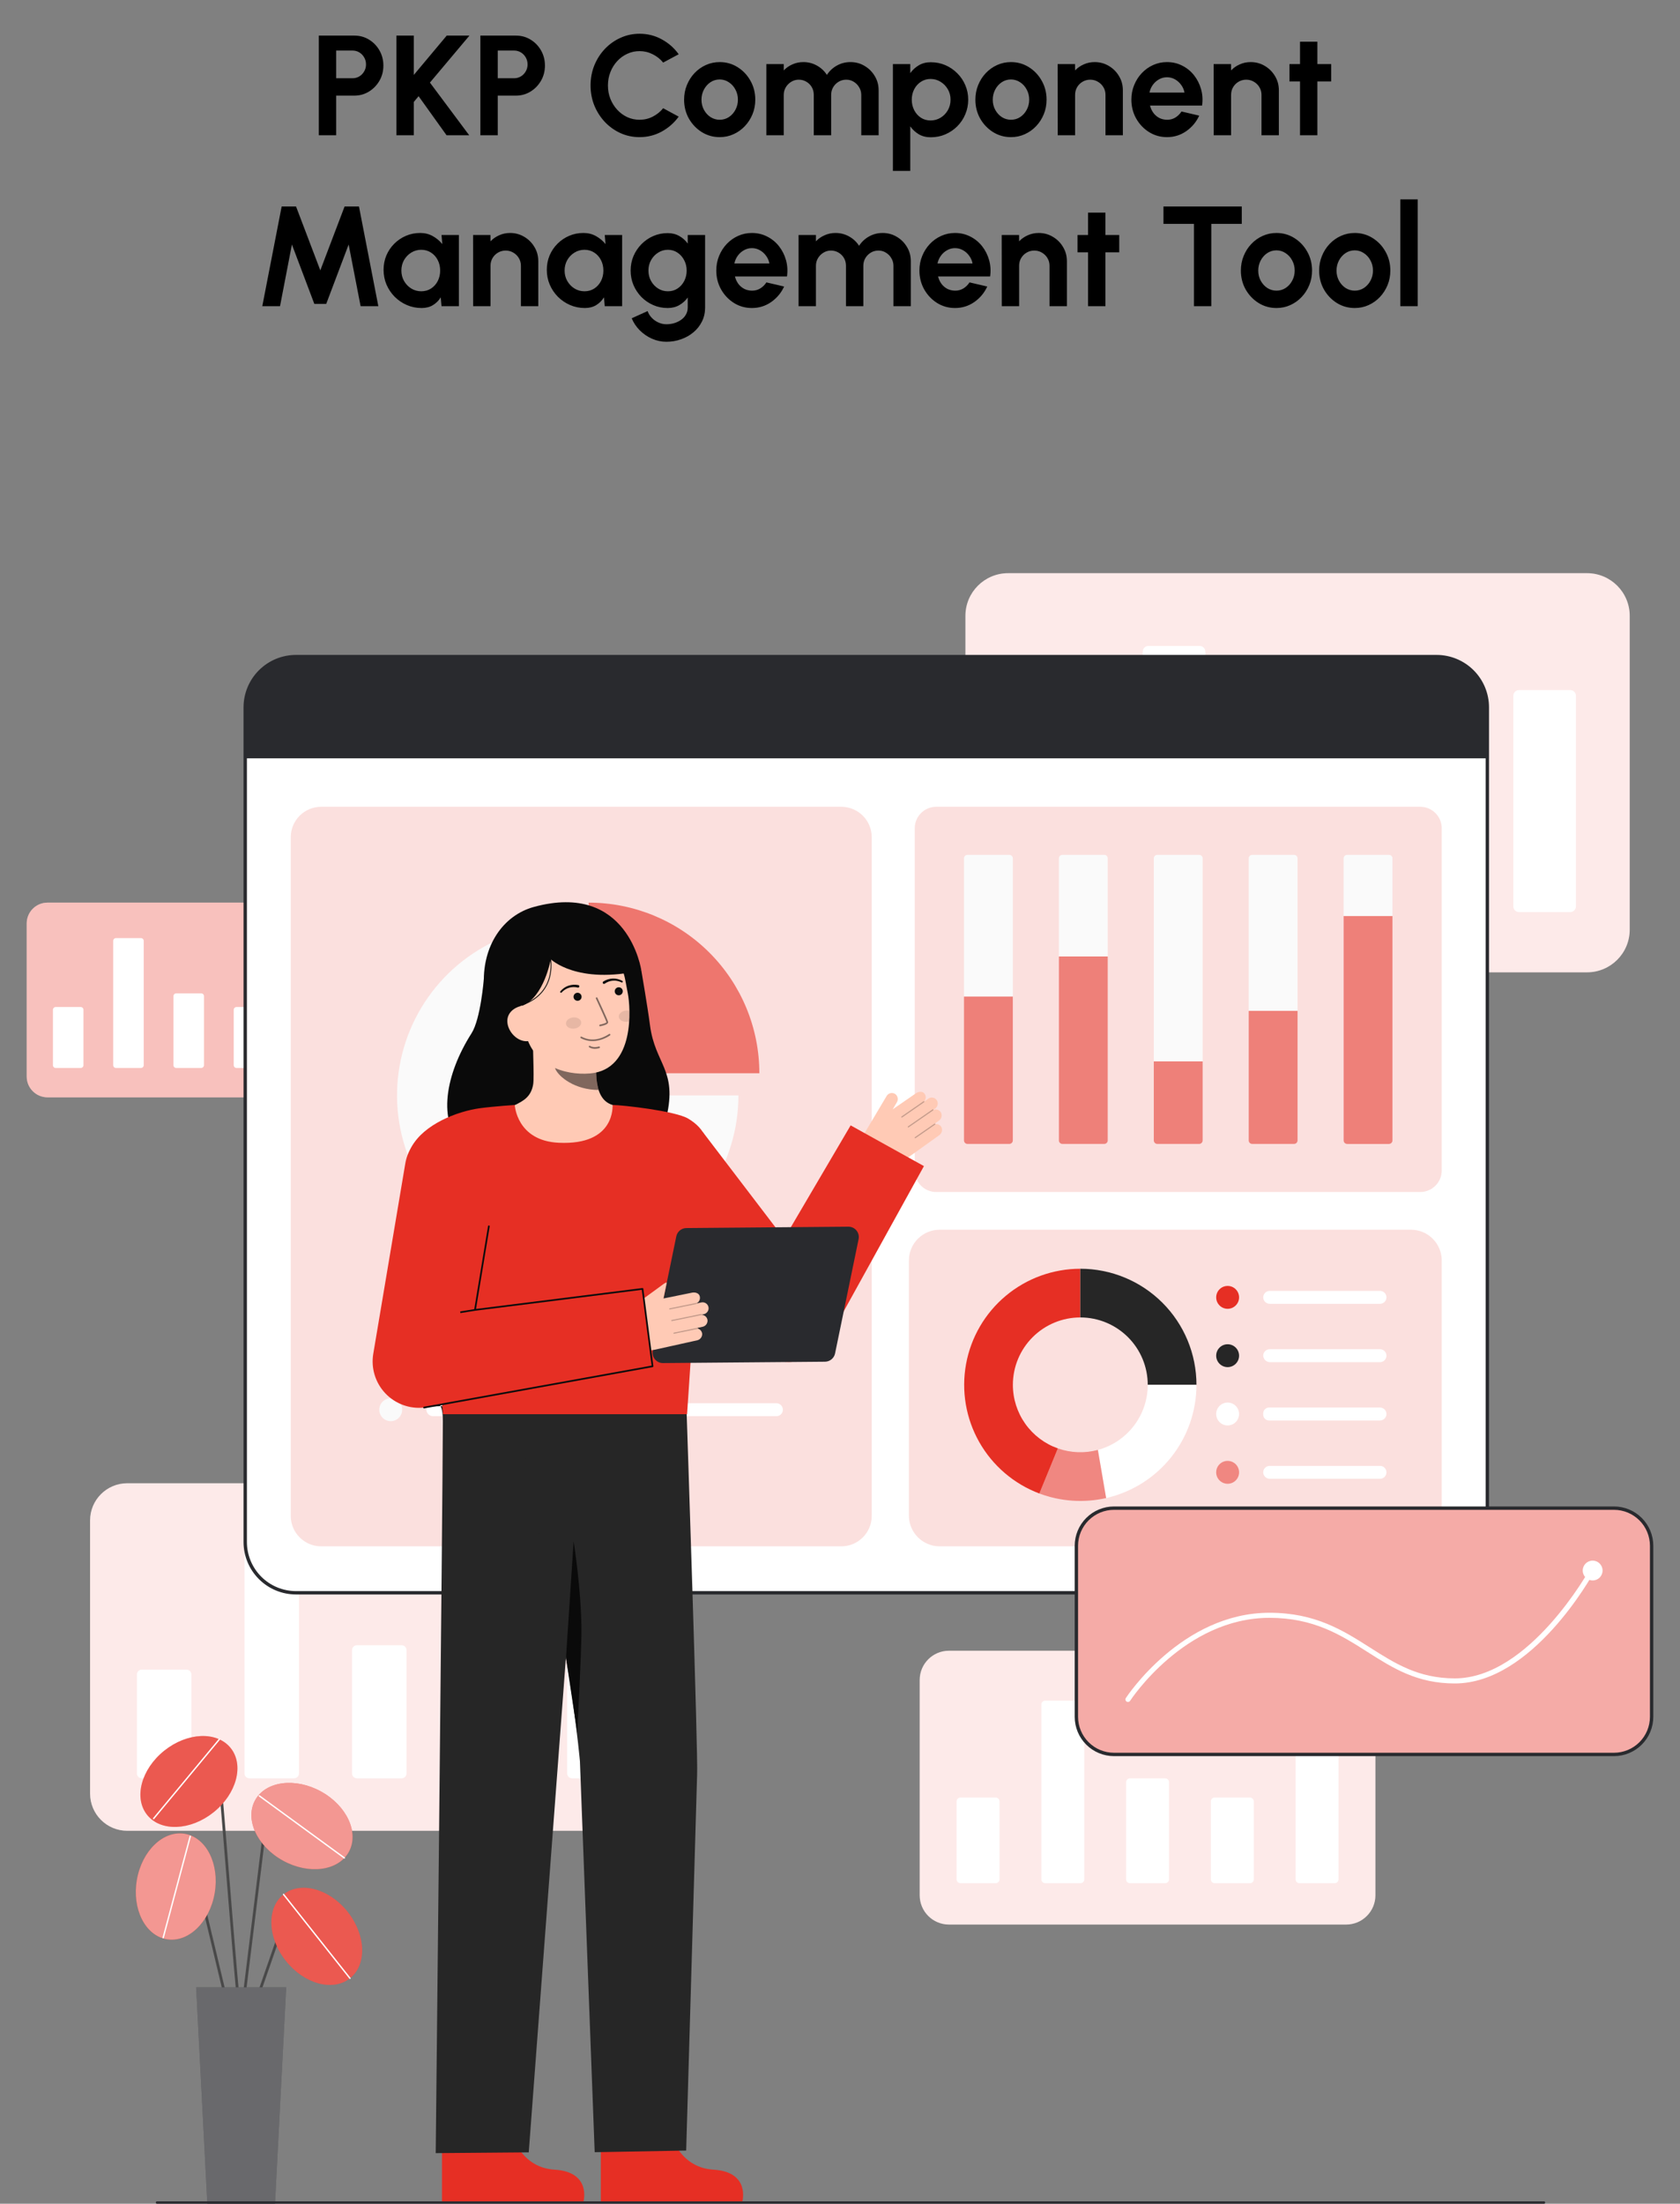 <svg width="472" height="619" viewBox="0 0 472 619" fill="none" xmlns="http://www.w3.org/2000/svg">
<rect x="0" y="0" width="472" height="619" fill="#808080" stroke="none"/>
<g clip-path="url(#clip0_910_11543)">
<path d="M378.201 463.668H266.615C262.072 463.668 258.389 467.348 258.389 471.888V532.362C258.389 536.902 262.072 540.583 266.615 540.583H378.201C382.744 540.583 386.427 536.902 386.427 532.362V471.888C386.427 467.348 382.744 463.668 378.201 463.668Z" fill="white"/>
<path opacity="0.1" d="M378.201 463.668H266.615C262.072 463.668 258.389 467.348 258.389 471.888V532.362C258.389 536.902 262.072 540.583 266.615 540.583H378.201C382.744 540.583 386.427 536.902 386.427 532.362V471.888C386.427 467.348 382.744 463.668 378.201 463.668Z" fill="#E62F24"/>
<path d="M351.158 504.908H341.278C340.676 504.908 340.189 505.396 340.189 505.997V527.882C340.189 528.483 340.676 528.971 341.278 528.971H351.158C351.76 528.971 352.247 528.483 352.247 527.882V505.997C352.247 505.396 351.76 504.908 351.158 504.908Z" fill="white"/>
<path d="M374.968 486.195H365.088C364.486 486.195 363.999 486.683 363.999 487.284V527.883C363.999 528.484 364.486 528.972 365.088 528.972H374.968C375.57 528.972 376.057 528.484 376.057 527.883V487.284C376.057 486.683 375.57 486.195 374.968 486.195Z" fill="white"/>
<path d="M279.727 504.908H269.847C269.245 504.908 268.758 505.396 268.758 505.997V527.882C268.758 528.483 269.245 528.971 269.847 528.971H279.727C280.329 528.971 280.816 528.483 280.816 527.882V505.997C280.816 505.396 280.329 504.908 279.727 504.908Z" fill="white"/>
<path d="M303.538 477.686H293.658C293.056 477.686 292.568 478.173 292.568 478.774V527.882C292.568 528.484 293.056 528.971 293.658 528.971H303.538C304.139 528.971 304.627 528.484 304.627 527.882V478.774C304.627 478.173 304.139 477.686 303.538 477.686Z" fill="white"/>
<path d="M327.348 499.516H317.467C316.866 499.516 316.378 500.003 316.378 500.604V527.883C316.378 528.484 316.866 528.971 317.467 528.971H327.348C327.949 528.971 328.437 528.484 328.437 527.883V500.604C328.437 500.003 327.949 499.516 327.348 499.516Z" fill="white"/>
<path d="M177.373 416.627H35.749C29.983 416.627 25.309 421.298 25.309 427.06V503.812C25.309 509.575 29.983 514.246 35.749 514.246H177.373C183.139 514.246 187.813 509.575 187.813 503.812V427.06C187.813 421.298 183.139 416.627 177.373 416.627Z" fill="white"/>
<path opacity="0.1" d="M177.373 416.627H35.749C29.983 416.627 25.309 421.298 25.309 427.06V503.812C25.309 509.575 29.983 514.246 35.749 514.246H177.373C183.139 514.246 187.813 509.575 187.813 503.812V427.06C187.813 421.298 183.139 416.627 177.373 416.627Z" fill="#E62F24"/>
<path d="M143.051 468.971H130.511C129.747 468.971 129.128 469.589 129.128 470.352V498.129C129.128 498.892 129.747 499.51 130.511 499.51H143.051C143.814 499.51 144.433 498.892 144.433 498.129V470.352C144.433 469.589 143.814 468.971 143.051 468.971Z" fill="white"/>
<path d="M173.27 445.219H160.73C159.967 445.219 159.348 445.837 159.348 446.6V498.128C159.348 498.891 159.967 499.51 160.73 499.51H173.27C174.034 499.51 174.653 498.891 174.653 498.128V446.6C174.653 445.837 174.034 445.219 173.27 445.219Z" fill="white"/>
<path d="M52.392 468.971H39.852C39.088 468.971 38.469 469.589 38.469 470.352V498.129C38.469 498.892 39.088 499.51 39.852 499.51H52.392C53.155 499.51 53.774 498.892 53.774 498.129V470.352C53.774 469.589 53.155 468.971 52.392 468.971Z" fill="white"/>
<path d="M82.612 434.42H70.071C69.308 434.42 68.689 435.038 68.689 435.801V498.129C68.689 498.891 69.308 499.51 70.071 499.51H82.612C83.375 499.51 83.994 498.891 83.994 498.129V435.801C83.994 435.038 83.375 434.42 82.612 434.42Z" fill="white"/>
<path d="M112.831 462.125H100.291C99.528 462.125 98.909 462.743 98.909 463.506V498.128C98.909 498.891 99.528 499.51 100.291 499.51H112.831C113.595 499.51 114.213 498.891 114.213 498.128V463.506C114.213 462.743 113.595 462.125 112.831 462.125Z" fill="white"/>
<path d="M445.882 161H283.228C276.606 161 271.238 166.365 271.238 172.983V261.132C271.238 267.75 276.606 273.115 283.228 273.115H445.882C452.504 273.115 457.872 267.75 457.872 261.132V172.983C457.872 166.365 452.504 161 445.882 161Z" fill="white"/>
<path opacity="0.1" d="M445.882 161H283.228C276.606 161 271.238 166.365 271.238 172.983V261.132C271.238 267.75 276.606 273.115 283.228 273.115H445.882C452.504 273.115 457.872 267.75 457.872 261.132V172.983C457.872 166.365 452.504 161 445.882 161Z" fill="#E62F24"/>
<path d="M406.463 221.115H392.061C391.184 221.115 390.474 221.825 390.474 222.702V254.603C390.474 255.48 391.184 256.19 392.061 256.19H406.463C407.34 256.19 408.051 255.48 408.051 254.603V222.702C408.051 221.825 407.34 221.115 406.463 221.115Z" fill="white"/>
<path d="M441.17 193.836H426.768C425.891 193.836 425.18 194.546 425.18 195.422V254.603C425.18 255.479 425.891 256.189 426.768 256.189H441.17C442.047 256.189 442.758 255.479 442.758 254.603V195.422C442.758 194.546 442.047 193.836 441.17 193.836Z" fill="white"/>
<path d="M302.342 221.115H287.94C287.063 221.115 286.352 221.825 286.352 222.702V254.603C286.352 255.48 287.063 256.19 287.94 256.19H302.342C303.219 256.19 303.929 255.48 303.929 254.603V222.702C303.929 221.825 303.219 221.115 302.342 221.115Z" fill="white"/>
<path d="M337.049 181.434H322.647C321.77 181.434 321.06 182.144 321.06 183.02V254.603C321.06 255.479 321.77 256.189 322.647 256.189H337.049C337.926 256.189 338.637 255.479 338.637 254.603V183.02C338.637 182.144 337.926 181.434 337.049 181.434Z" fill="white"/>
<path d="M371.756 213.252H357.354C356.477 213.252 355.766 213.962 355.766 214.838V254.602C355.766 255.478 356.477 256.188 357.354 256.188H371.756C372.633 256.188 373.343 255.478 373.343 254.602V214.838C373.343 213.962 372.633 213.252 371.756 213.252Z" fill="white"/>
<path d="M92.696 253.537H13.349C10.119 253.537 7.5 256.154 7.5 259.382V302.384C7.5 305.612 10.119 308.229 13.349 308.229H92.696C95.926 308.229 98.545 305.612 98.545 302.384V259.382C98.545 256.154 95.926 253.537 92.696 253.537Z" fill="white"/>
<path opacity="0.3" d="M92.696 253.537H13.349C10.119 253.537 7.5 256.154 7.5 259.382V302.384C7.5 305.612 10.119 308.229 13.349 308.229H92.696C95.926 308.229 98.545 305.612 98.545 302.384V259.382C98.545 256.154 95.926 253.537 92.696 253.537Z" fill="#E62F24"/>
<path d="M73.467 282.863H66.441C66.013 282.863 65.666 283.21 65.666 283.637V299.2C65.666 299.627 66.013 299.974 66.441 299.974H73.467C73.894 299.974 74.241 299.627 74.241 299.2V283.637C74.241 283.21 73.894 282.863 73.467 282.863Z" fill="white"/>
<path d="M90.397 269.557H83.371C82.944 269.557 82.597 269.903 82.597 270.33V299.2C82.597 299.627 82.944 299.974 83.371 299.974H90.397C90.825 299.974 91.172 299.627 91.172 299.2V270.33C91.172 269.903 90.825 269.557 90.397 269.557Z" fill="white"/>
<path d="M22.674 282.863H15.648C15.22 282.863 14.873 283.21 14.873 283.637V299.2C14.873 299.627 15.22 299.974 15.648 299.974H22.674C23.102 299.974 23.448 299.627 23.448 299.2V283.637C23.448 283.21 23.102 282.863 22.674 282.863Z" fill="white"/>
<path d="M39.605 263.506H32.579C32.151 263.506 31.805 263.852 31.805 264.28V299.2C31.805 299.627 32.151 299.974 32.579 299.974H39.605C40.033 299.974 40.379 299.627 40.379 299.2V264.28C40.379 263.852 40.033 263.506 39.605 263.506Z" fill="white"/>
<path d="M56.536 279.027H49.51C49.082 279.027 48.735 279.374 48.735 279.801V299.199C48.735 299.626 49.082 299.973 49.51 299.973H56.536C56.963 299.973 57.31 299.626 57.31 299.199V279.801C57.31 279.374 56.963 279.027 56.536 279.027Z" fill="white"/>
<path d="M83.147 447.393L403.619 447.393C411.489 447.393 417.869 441.017 417.869 433.152L417.869 198.672C417.869 190.807 411.489 184.432 403.619 184.432L83.147 184.432C75.277 184.432 68.897 190.807 68.897 198.672L68.897 433.152C68.897 441.017 75.277 447.393 83.147 447.393Z" fill="white"/>
<path d="M68.422 433.152V198.672C68.426 194.771 69.979 191.03 72.74 188.272C75.5 185.513 79.243 183.961 83.147 183.957H403.619C407.523 183.961 411.266 185.513 414.026 188.272C416.786 191.03 418.339 194.771 418.344 198.672V433.152C418.339 437.053 416.786 440.794 414.026 443.552C411.266 446.311 407.523 447.863 403.619 447.867H83.147C79.243 447.863 75.5 446.311 72.74 443.552C69.979 440.794 68.426 437.053 68.422 433.152ZM83.147 184.906C79.495 184.911 75.993 186.362 73.411 188.943C70.829 191.524 69.376 195.023 69.372 198.672V433.152C69.376 436.802 70.829 440.301 73.411 442.881C75.993 445.462 79.495 446.914 83.147 446.918H403.619C407.271 446.914 410.772 445.462 413.355 442.881C415.937 440.301 417.39 436.802 417.394 433.152V198.672C417.39 195.022 415.937 191.524 413.355 188.943C410.772 186.362 407.271 184.911 403.619 184.906H83.147Z" fill="#292A2E"/>
<path d="M68.897 198.67V212.999H417.867V198.67C417.867 194.893 416.366 191.271 413.694 188.601C411.021 185.93 407.397 184.43 403.618 184.43H83.147C79.368 184.43 75.743 185.93 73.071 188.601C70.399 191.271 68.897 194.893 68.897 198.67Z" fill="#292A2E"/>
<path d="M399.013 226.615H263.038C259.7 226.615 256.995 229.319 256.995 232.655V328.781C256.995 332.116 259.7 334.82 263.038 334.82H399.013C402.351 334.82 405.057 332.116 405.057 328.781V232.655C405.057 229.319 402.351 226.615 399.013 226.615Z" fill="white"/>
<path opacity="0.15" d="M399.013 226.615H263.038C259.7 226.615 256.995 229.319 256.995 232.655V328.781C256.995 332.116 259.7 334.82 263.038 334.82H399.013C402.351 334.82 405.057 332.116 405.057 328.781V232.655C405.057 229.319 402.351 226.615 399.013 226.615Z" fill="#E62F24"/>
<path d="M283.571 240.117H271.819C271.273 240.117 270.831 240.559 270.831 241.105V320.33C270.831 320.876 271.273 321.318 271.819 321.318H283.571C284.117 321.318 284.56 320.876 284.56 320.33V241.105C284.56 240.559 284.117 240.117 283.571 240.117Z" fill="#FAFAFA"/>
<path opacity="0.6" d="M270.831 279.92H284.558V320.329C284.558 320.591 284.454 320.843 284.269 321.028C284.083 321.213 283.832 321.317 283.57 321.317H271.819C271.557 321.317 271.306 321.213 271.12 321.028C270.935 320.843 270.831 320.591 270.831 320.329V279.92Z" fill="#E62F24"/>
<path d="M310.236 240.117H298.484C297.938 240.117 297.496 240.559 297.496 241.105V320.33C297.496 320.876 297.938 321.318 298.484 321.318H310.236C310.782 321.318 311.225 320.876 311.225 320.33V241.105C311.225 240.559 310.782 240.117 310.236 240.117Z" fill="#FAFAFA"/>
<path opacity="0.6" d="M297.496 268.666H311.223V320.329C311.223 320.591 311.119 320.842 310.934 321.028C310.748 321.213 310.497 321.317 310.235 321.317H298.484C298.222 321.317 297.971 321.213 297.785 321.028C297.6 320.842 297.496 320.591 297.496 320.329V268.666Z" fill="#E62F24"/>
<path d="M390.232 240.117H378.48C377.934 240.117 377.492 240.559 377.492 241.105V320.33C377.492 320.876 377.934 321.318 378.48 321.318H390.232C390.778 321.318 391.221 320.876 391.221 320.33V241.105C391.221 240.559 390.778 240.117 390.232 240.117Z" fill="#FAFAFA"/>
<path opacity="0.6" d="M377.492 257.312H391.219V320.331C391.219 320.593 391.115 320.844 390.93 321.029C390.744 321.215 390.493 321.319 390.231 321.319H378.481C378.219 321.319 377.967 321.215 377.782 321.029C377.597 320.844 377.492 320.593 377.492 320.331V257.312H377.492Z" fill="#E62F24"/>
<path d="M336.902 240.117H325.15C324.604 240.117 324.162 240.559 324.162 241.105V320.33C324.162 320.876 324.604 321.318 325.15 321.318H336.902C337.448 321.318 337.89 320.876 337.89 320.33V241.105C337.89 240.559 337.448 240.117 336.902 240.117Z" fill="#FAFAFA"/>
<path opacity="0.6" d="M324.162 298.123H337.889V320.33C337.889 320.592 337.785 320.843 337.599 321.028C337.414 321.214 337.163 321.318 336.9 321.318H325.15C324.888 321.318 324.637 321.214 324.451 321.028C324.266 320.843 324.162 320.592 324.162 320.33V298.123Z" fill="#E62F24"/>
<path d="M363.567 240.117H351.815C351.269 240.117 350.826 240.559 350.826 241.105V320.33C350.826 320.876 351.269 321.318 351.815 321.318H363.567C364.113 321.318 364.555 320.876 364.555 320.33V241.105C364.555 240.559 364.113 240.117 363.567 240.117Z" fill="#FAFAFA"/>
<path opacity="0.6" d="M350.825 283.934H364.553V320.329C364.553 320.591 364.448 320.842 364.263 321.028C364.078 321.213 363.826 321.317 363.564 321.317H351.815C351.685 321.317 351.557 321.291 351.437 321.242C351.317 321.192 351.208 321.119 351.116 321.028C351.024 320.936 350.952 320.827 350.902 320.707C350.852 320.587 350.827 320.459 350.827 320.329V283.934H350.825Z" fill="#E62F24"/>
<path opacity="0.15" d="M396.406 345.412H264.01C259.232 345.412 255.359 349.283 255.359 354.057V425.701C255.359 430.476 259.232 434.347 264.01 434.347H396.406C401.184 434.347 405.057 430.476 405.057 425.701V354.057C405.057 349.283 401.184 345.412 396.406 345.412Z" fill="#E62F24"/>
<path d="M344.906 367.626C346.682 367.626 348.122 366.188 348.122 364.413C348.122 362.638 346.682 361.199 344.906 361.199C343.13 361.199 341.69 362.638 341.69 364.413C341.69 366.188 343.13 367.626 344.906 367.626Z" fill="#E62F24"/>
<path d="M344.906 384.009C346.682 384.009 348.122 382.57 348.122 380.796C348.122 379.021 346.682 377.582 344.906 377.582C343.13 377.582 341.69 379.021 341.69 380.796C341.69 382.57 343.13 384.009 344.906 384.009Z" fill="#262626"/>
<path d="M344.906 400.39C346.682 400.39 348.122 398.951 348.122 397.176C348.122 395.402 346.682 393.963 344.906 393.963C343.13 393.963 341.69 395.402 341.69 397.176C341.69 398.951 343.13 400.39 344.906 400.39Z" fill="white"/>
<path opacity="0.5" d="M344.906 416.773C346.682 416.773 348.122 415.334 348.122 413.559C348.122 411.784 346.682 410.346 344.906 410.346C343.13 410.346 341.69 411.784 341.69 413.559C341.69 415.334 343.13 416.773 344.906 416.773Z" fill="#E62F24"/>
<path d="M389.532 364.412C389.532 364.894 389.34 365.356 388.999 365.697C388.658 366.038 388.195 366.23 387.713 366.23H356.803C356.373 366.238 355.954 366.098 355.614 365.833C355.275 365.569 355.038 365.196 354.941 364.777C354.887 364.513 354.892 364.24 354.957 363.978C355.022 363.716 355.144 363.471 355.315 363.262C355.486 363.053 355.701 362.885 355.945 362.769C356.189 362.654 356.456 362.594 356.726 362.594H387.713C387.952 362.594 388.188 362.641 388.409 362.732C388.63 362.823 388.831 362.957 388.999 363.126C389.168 363.295 389.302 363.495 389.394 363.716C389.485 363.937 389.532 364.173 389.532 364.412Z" fill="white"/>
<path d="M389.532 380.794C389.532 381.276 389.34 381.739 388.999 382.08C388.658 382.421 388.195 382.612 387.713 382.612H356.822C356.569 382.616 356.319 382.569 356.085 382.474C355.851 382.38 355.639 382.239 355.46 382.061C355.282 381.883 355.141 381.671 355.046 381.437C354.951 381.203 354.903 380.953 354.907 380.701C354.931 380.235 355.133 379.797 355.472 379.476C355.81 379.155 356.259 378.976 356.726 378.977H387.713C387.952 378.977 388.188 379.023 388.409 379.115C388.63 379.206 388.83 379.34 388.999 379.509C389.168 379.678 389.302 379.878 389.394 380.098C389.485 380.319 389.532 380.555 389.532 380.794Z" fill="white"/>
<path d="M389.532 397.177C389.532 397.659 389.341 398.122 388.999 398.462C388.658 398.803 388.195 398.995 387.713 398.995H356.538C356.105 398.995 355.689 398.823 355.383 398.517C355.076 398.21 354.904 397.795 354.904 397.362V396.992C354.904 396.559 355.076 396.144 355.383 395.838C355.689 395.531 356.105 395.359 356.538 395.359H387.713C387.952 395.359 388.188 395.406 388.409 395.498C388.63 395.589 388.83 395.723 388.999 395.892C389.168 396.06 389.302 396.261 389.394 396.481C389.485 396.702 389.532 396.938 389.532 397.177Z" fill="white"/>
<path d="M389.532 413.559C389.532 414.041 389.34 414.503 388.999 414.844C388.658 415.185 388.195 415.377 387.713 415.377H356.81C356.38 415.385 355.959 415.245 355.619 414.981C355.279 414.717 355.039 414.345 354.941 413.926C354.887 413.661 354.892 413.388 354.957 413.126C355.021 412.864 355.143 412.62 355.314 412.411C355.485 412.202 355.7 412.033 355.944 411.918C356.188 411.802 356.455 411.742 356.725 411.742H387.712C387.951 411.742 388.187 411.789 388.408 411.88C388.629 411.971 388.829 412.105 388.998 412.274C389.168 412.442 389.302 412.643 389.393 412.863C389.485 413.084 389.532 413.32 389.532 413.559Z" fill="white"/>
<path d="M284.57 388.985C284.57 392.902 285.787 396.723 288.051 399.92C290.315 403.118 293.516 405.535 297.212 406.84L292.014 419.509C284.864 416.817 278.887 411.703 275.123 405.059C271.358 398.414 270.046 390.661 271.415 383.149C272.783 375.637 276.746 368.843 282.612 363.951C288.478 359.059 295.875 356.379 303.516 356.377V370.054C298.491 370.054 293.673 372.049 290.12 375.599C286.567 379.149 284.57 383.964 284.57 388.985Z" fill="#E62F24"/>
<path d="M336.148 388.986H322.461C322.461 383.964 320.465 379.149 316.912 375.598C313.359 372.047 308.541 370.053 303.516 370.052V356.375C312.171 356.375 320.471 359.811 326.59 365.926C332.71 372.042 336.148 380.337 336.148 388.986Z" fill="#262626"/>
<path d="M336.148 388.986C336.147 396.376 333.636 403.546 329.026 409.323C324.416 415.1 317.98 419.142 310.772 420.787L308.453 407.267C312.474 406.182 316.024 403.803 318.556 400.498C321.088 397.194 322.461 393.148 322.462 388.986H336.148Z" fill="white"/>
<path opacity="0.5" d="M310.771 420.785C304.528 422.199 298.007 421.755 292.014 419.508L297.212 406.84C300.831 408.109 304.748 408.258 308.453 407.267L310.771 420.785Z" fill="#E62F24"/>
<path opacity="0.15" d="M236.363 226.615H90.242C85.52 226.615 81.692 230.441 81.692 235.159V425.802C81.692 430.521 85.52 434.346 90.242 434.346H236.363C241.085 434.346 244.913 430.521 244.913 425.802V235.159C244.913 230.441 241.085 226.615 236.363 226.615Z" fill="#E62F24"/>
<path d="M207.463 307.689C207.464 317.168 204.651 326.434 199.381 334.316C194.112 342.197 186.622 348.34 177.859 351.967C169.096 355.595 159.453 356.544 150.15 354.695C140.847 352.846 132.302 348.281 125.595 341.579C118.888 334.876 114.32 326.337 112.47 317.04C110.619 307.743 111.569 298.107 115.199 289.349C118.828 280.592 124.975 273.107 132.862 267.841C140.749 262.574 150.021 259.764 159.506 259.764V307.689H207.463Z" fill="#FAFAFA"/>
<path opacity="0.6" d="M213.343 301.463H165.388V253.537C178.107 253.538 190.305 258.587 199.298 267.575C208.291 276.563 213.343 288.752 213.343 301.463Z" fill="#E62F24"/>
<path opacity="0.6" d="M109.777 382.802C111.553 382.802 112.992 381.363 112.992 379.589C112.992 377.814 111.553 376.375 109.777 376.375C108.001 376.375 106.561 377.814 106.561 379.589C106.561 381.363 108.001 382.802 109.777 382.802Z" fill="#E62F24"/>
<path d="M109.777 399.185C111.553 399.185 112.992 397.746 112.992 395.971C112.992 394.197 111.553 392.758 109.777 392.758C108.001 392.758 106.561 394.197 106.561 395.971C106.561 397.746 108.001 399.185 109.777 399.185Z" fill="#FAFAFA"/>
<path opacity="0.6" d="M219.951 379.59C219.951 380.072 219.76 380.535 219.419 380.876C219.077 381.216 218.615 381.408 218.132 381.408H121.674C121.244 381.416 120.824 381.276 120.485 381.011C120.146 380.747 119.908 380.374 119.811 379.955C119.757 379.691 119.763 379.417 119.828 379.155C119.892 378.893 120.015 378.649 120.185 378.44C120.356 378.231 120.572 378.063 120.816 377.947C121.06 377.831 121.326 377.771 121.597 377.771H218.132C218.371 377.771 218.608 377.819 218.829 377.91C219.049 378.001 219.25 378.135 219.419 378.304C219.588 378.473 219.722 378.673 219.813 378.894C219.905 379.115 219.952 379.351 219.951 379.59Z" fill="#E62F24"/>
<path d="M219.951 395.97C219.951 396.453 219.76 396.915 219.419 397.256C219.077 397.597 218.615 397.788 218.132 397.788H121.692C121.44 397.792 121.19 397.745 120.956 397.651C120.722 397.556 120.509 397.415 120.331 397.237C120.152 397.059 120.011 396.847 119.916 396.613C119.821 396.38 119.774 396.129 119.777 395.877C119.802 395.412 120.004 394.973 120.343 394.652C120.681 394.331 121.13 394.152 121.596 394.152H218.132C218.371 394.152 218.608 394.199 218.828 394.291C219.049 394.382 219.25 394.516 219.419 394.685C219.588 394.854 219.722 395.054 219.813 395.275C219.904 395.495 219.951 395.732 219.951 395.97Z" fill="white"/>
<path d="M67.755 567.829C67.704 567.829 67.653 567.819 67.606 567.799C67.558 567.779 67.515 567.751 67.479 567.714C66.929 567.165 66.032 557.078 63.617 527.047C62.629 514.758 61.695 503.151 61.014 496.097C60.966 495.594 60.769 495.535 60.705 495.516C59.773 495.235 56.937 497.47 55.353 499.427C55.321 499.467 55.282 499.5 55.236 499.524C55.191 499.549 55.142 499.564 55.091 499.57C55.04 499.575 54.988 499.57 54.939 499.556C54.89 499.541 54.844 499.517 54.804 499.485C54.764 499.453 54.731 499.413 54.707 499.368C54.682 499.323 54.667 499.273 54.661 499.223C54.656 499.172 54.661 499.12 54.675 499.071C54.69 499.022 54.714 498.976 54.746 498.936C55.791 497.642 59.206 494.25 60.93 494.768C61.189 494.857 61.413 495.027 61.568 495.253C61.723 495.479 61.801 495.749 61.791 496.022C62.473 503.082 63.406 514.693 64.395 526.984C65.863 545.233 67.526 565.908 68.072 567.211C68.114 567.269 68.139 567.338 68.144 567.409C68.149 567.48 68.134 567.552 68.102 567.616C68.069 567.679 68.019 567.733 67.958 567.77C67.897 567.808 67.827 567.827 67.755 567.828V567.829Z" fill="#494949"/>
<path d="M60.011 509.041C66.491 503.851 68.638 495.772 64.808 490.997C60.978 486.222 52.62 486.559 46.141 491.749C39.662 496.939 37.515 505.017 41.345 509.793C45.175 514.568 53.532 514.231 60.011 509.041Z" fill="#E62F24"/>
<path opacity="0.2" d="M60.011 509.041C66.491 503.851 68.638 495.772 64.808 490.997C60.978 486.222 52.62 486.559 46.141 491.749C39.662 496.939 37.515 505.017 41.345 509.793C45.175 514.568 53.532 514.231 60.011 509.041Z" fill="white"/>
<path d="M43.16 511.006C43.123 511.006 43.087 510.996 43.056 510.976C43.025 510.956 43 510.928 42.984 510.894C42.968 510.861 42.962 510.823 42.967 510.787C42.971 510.75 42.986 510.715 43.01 510.687L61.475 488.434C61.509 488.394 61.556 488.369 61.608 488.364C61.659 488.359 61.711 488.375 61.751 488.408C61.79 488.441 61.816 488.489 61.82 488.54C61.825 488.592 61.809 488.643 61.776 488.683L43.311 510.936C43.292 510.958 43.27 510.976 43.243 510.988C43.217 511 43.189 511.006 43.16 511.006Z" fill="white"/>
<path d="M71.783 563.058C71.72 563.058 71.659 563.043 71.604 563.014C71.549 562.986 71.501 562.944 71.465 562.893C71.429 562.843 71.405 562.784 71.397 562.723C71.388 562.661 71.394 562.598 71.414 562.539L78.349 542.605C78.553 542.019 78.901 541.494 79.361 541.077C79.821 540.661 80.378 540.366 80.981 540.221C81.585 540.075 82.215 540.083 82.814 540.244C83.414 540.405 83.963 540.714 84.412 541.143L88.079 544.644C88.152 544.716 88.193 544.813 88.195 544.915C88.196 545.018 88.157 545.116 88.086 545.19C88.016 545.264 87.919 545.307 87.817 545.311C87.714 545.314 87.615 545.277 87.54 545.207L83.873 541.707C83.518 541.369 83.085 541.125 82.611 540.998C82.138 540.87 81.641 540.864 81.164 540.979C80.688 541.094 80.248 541.326 79.885 541.655C79.522 541.984 79.247 542.399 79.086 542.862L72.151 562.798C72.124 562.874 72.074 562.94 72.008 562.987C71.942 563.033 71.863 563.058 71.783 563.058Z" fill="#494949"/>
<path d="M98.324 555.68C103.125 551.881 102.84 543.528 97.686 537.021C92.533 530.514 84.462 528.319 79.66 532.117C74.859 535.915 75.144 544.269 80.298 550.776C85.452 557.282 93.522 559.478 98.324 555.68Z" fill="#E62F24"/>
<path d="M64.604 566.557C64.516 566.557 64.431 566.527 64.362 566.473C64.293 566.418 64.244 566.342 64.224 566.257L52.587 517.62C52.507 517.289 52.338 516.985 52.097 516.744C51.856 516.502 51.554 516.331 51.222 516.251C50.891 516.17 50.543 516.182 50.218 516.286C49.893 516.389 49.603 516.581 49.38 516.839L45.792 520.982C45.759 521.022 45.718 521.056 45.672 521.08C45.626 521.104 45.575 521.119 45.523 521.124C45.471 521.128 45.419 521.122 45.369 521.106C45.319 521.09 45.274 521.064 45.234 521.03C45.195 520.996 45.163 520.954 45.139 520.908C45.116 520.861 45.103 520.81 45.1 520.758C45.097 520.706 45.104 520.654 45.122 520.605C45.139 520.555 45.166 520.51 45.201 520.472L48.789 516.328C49.107 515.962 49.519 515.69 49.981 515.543C50.443 515.395 50.936 515.378 51.407 515.493C51.878 515.608 52.309 515.85 52.651 516.194C52.993 516.537 53.233 516.968 53.346 517.439L64.984 566.076C64.995 566.126 64.997 566.177 64.989 566.228C64.981 566.278 64.963 566.327 64.936 566.37C64.91 566.414 64.874 566.452 64.833 566.482C64.791 566.512 64.745 566.534 64.695 566.546C64.665 566.553 64.635 566.557 64.604 566.557Z" fill="#494949"/>
<path d="M60.309 531.791C61.724 523.614 57.979 516.14 51.945 515.097C45.911 514.054 39.872 519.838 38.457 528.015C37.042 536.192 40.787 543.666 46.821 544.708C52.855 545.751 58.894 539.968 60.309 531.791Z" fill="#E62F24"/>
<path d="M67.756 567.829C67.74 567.829 67.724 567.828 67.708 567.826C67.605 567.813 67.512 567.76 67.448 567.679C67.384 567.597 67.356 567.494 67.368 567.391L74.801 507.083C74.882 506.426 75.151 505.806 75.576 505.298C76.001 504.791 76.563 504.416 77.196 504.22C77.829 504.024 78.504 504.015 79.142 504.194C79.78 504.373 80.353 504.732 80.791 505.228L89.287 514.844C89.321 514.882 89.347 514.927 89.363 514.975C89.38 515.024 89.387 515.075 89.384 515.126C89.381 515.177 89.368 515.227 89.345 515.273C89.323 515.32 89.291 515.361 89.253 515.395C89.214 515.429 89.169 515.455 89.121 515.471C89.073 515.488 89.021 515.495 88.97 515.492C88.919 515.489 88.869 515.475 88.823 515.453C88.777 515.43 88.735 515.399 88.701 515.361L80.206 505.745C79.867 505.362 79.424 505.084 78.932 504.946C78.439 504.808 77.916 504.815 77.427 504.966C76.939 505.117 76.504 505.406 76.175 505.799C75.847 506.191 75.639 506.67 75.576 507.178L68.143 567.486C68.131 567.581 68.085 567.668 68.014 567.731C67.943 567.794 67.851 567.829 67.756 567.829Z" fill="#494949"/>
<path d="M97.999 520.187C100.964 514.832 97.476 507.235 90.21 503.218C82.943 499.201 74.65 500.286 71.686 505.642C68.722 510.997 72.209 518.594 79.476 522.611C86.742 526.627 95.035 525.542 97.999 520.187Z" fill="#E62F24"/>
<path opacity="0.2" d="M98.324 555.68C103.125 551.881 102.84 543.528 97.686 537.021C92.533 530.514 84.462 528.319 79.66 532.117C74.859 535.915 75.144 544.269 80.298 550.776C85.452 557.282 93.522 559.478 98.324 555.68Z" fill="white"/>
<path opacity="0.5" d="M60.309 531.791C61.724 523.614 57.979 516.14 51.945 515.097C45.911 514.054 39.872 519.838 38.457 528.015C37.042 536.192 40.787 543.666 46.821 544.708C52.855 545.751 58.894 539.968 60.309 531.791Z" fill="white"/>
<path opacity="0.5" d="M97.999 520.187C100.964 514.832 97.476 507.235 90.21 503.218C82.943 499.201 74.65 500.286 71.686 505.642C68.722 510.997 72.209 518.594 79.476 522.611C86.742 526.627 95.035 525.542 97.999 520.187Z" fill="white"/>
<path d="M77.262 619H58.248L55.098 558.205H80.413L77.262 619Z" fill="#292A2E"/>
<path opacity="0.3" d="M77.262 619H58.248L55.098 558.205H80.413L77.262 619Z" fill="white"/>
<path d="M98.326 555.873C98.296 555.873 98.267 555.867 98.241 555.854C98.214 555.841 98.191 555.822 98.172 555.799L79.509 532.236C79.493 532.216 79.481 532.193 79.474 532.169C79.467 532.144 79.465 532.118 79.468 532.093C79.471 532.067 79.479 532.043 79.491 532.02C79.504 531.998 79.521 531.978 79.541 531.962C79.561 531.946 79.584 531.934 79.609 531.927C79.633 531.92 79.659 531.918 79.684 531.921C79.71 531.924 79.734 531.932 79.757 531.944C79.779 531.957 79.799 531.974 79.815 531.994L98.479 555.557C98.511 555.597 98.525 555.649 98.519 555.701C98.513 555.752 98.487 555.799 98.447 555.831C98.412 555.858 98.37 555.873 98.326 555.873Z" fill="white"/>
<path d="M96.759 522.075C96.717 522.075 96.677 522.062 96.644 522.037L72.761 504.61C72.74 504.595 72.721 504.576 72.707 504.554C72.693 504.532 72.683 504.508 72.679 504.482C72.675 504.456 72.675 504.43 72.681 504.404C72.687 504.379 72.698 504.355 72.714 504.334C72.729 504.313 72.749 504.295 72.771 504.282C72.793 504.268 72.818 504.26 72.844 504.256C72.87 504.252 72.896 504.254 72.921 504.26C72.947 504.267 72.97 504.279 72.991 504.295L96.874 521.722C96.907 521.746 96.932 521.781 96.945 521.82C96.957 521.859 96.957 521.901 96.945 521.94C96.932 521.979 96.907 522.014 96.873 522.038C96.84 522.062 96.8 522.075 96.759 522.075Z" fill="white"/>
<path d="M45.853 544.452C45.836 544.452 45.819 544.45 45.802 544.446C45.752 544.432 45.71 544.4 45.684 544.355C45.658 544.311 45.651 544.258 45.664 544.208L53.267 515.742C53.281 515.692 53.313 515.65 53.357 515.624C53.402 515.599 53.454 515.591 53.504 515.603C53.554 515.617 53.596 515.649 53.622 515.694C53.648 515.738 53.656 515.791 53.642 515.841L46.041 544.307C46.03 544.349 46.006 544.386 45.972 544.412C45.938 544.438 45.896 544.452 45.853 544.452Z" fill="white"/>
<path d="M433.791 619.001H44.098C44.01 619.001 43.925 618.965 43.862 618.903C43.8 618.841 43.765 618.756 43.765 618.668C43.765 618.58 43.8 618.496 43.862 618.433C43.925 618.371 44.01 618.336 44.098 618.336H433.791C433.879 618.336 433.964 618.371 434.026 618.433C434.089 618.496 434.124 618.58 434.124 618.668C434.124 618.756 434.089 618.841 434.026 618.903C433.964 618.965 433.879 619.001 433.791 619.001Z" fill="#292A2E"/>
<path d="M143.241 597.699C143.241 597.699 145.386 608.809 155.793 609.43C166.2 610.051 163.944 618.335 163.944 618.335H124.17V598.474L143.241 597.699Z" fill="#E62F24"/>
<path d="M121.473 395.045C121.473 395.045 124.447 391.705 124.421 399.281C124.323 427.538 122.415 604.79 122.415 604.79L148.552 604.571L164.384 393.896L121.473 395.045Z" fill="#262626"/>
<path d="M187.872 597.699C187.872 597.699 190.016 608.809 200.425 609.428C210.833 610.047 208.576 618.334 208.576 618.334H168.801V598.474L187.872 597.699Z" fill="#E62F24"/>
<path d="M192.927 397.239C192.927 397.239 196.192 493.816 195.853 498.536L192.783 604.057L167.078 604.532L162.933 494.718C162.933 494.718 160.216 464.426 152.892 436.297C149.145 421.861 146.89 407.078 146.162 392.182L192.927 397.239Z" fill="#262626"/>
<path d="M159.017 465.712L161.16 432.955C161.16 432.955 163.361 446.573 163.361 458.311C163.361 464.048 162.179 486.764 162.179 486.764L159.017 465.712Z" fill="#0A0A0A"/>
<path d="M121.189 395.041L121.103 395.046C121.103 395.046 121.166 393.399 121.189 395.041Z" fill="#333333"/>
<path d="M121.296 395.041L121.21 395.046C121.21 395.046 121.272 393.399 121.296 395.041Z" fill="#333333"/>
<path d="M264.519 316.653C264.361 316.342 264.111 316.087 263.802 315.923C263.494 315.76 263.142 315.696 262.796 315.741C262.799 315.711 262.792 315.68 262.777 315.653C262.76 315.632 262.739 315.616 262.715 315.606C262.69 315.596 262.664 315.593 262.638 315.597L263.807 314.759C264.157 314.52 264.408 314.162 264.515 313.752C264.621 313.342 264.575 312.907 264.385 312.528C264.186 312.16 263.857 311.879 263.462 311.739C263.067 311.6 262.634 311.612 262.248 311.773C262.251 311.756 262.24 311.741 262.237 311.726L262.718 311.382C263.046 311.155 263.286 310.822 263.397 310.439C263.508 310.055 263.483 309.645 263.327 309.278C263.224 309.05 263.071 308.848 262.88 308.686C262.69 308.524 262.465 308.406 262.223 308.341C261.982 308.276 261.728 308.265 261.482 308.31C261.236 308.355 261.002 308.453 260.799 308.599L259.691 309.393C259.687 309.386 259.691 309.379 259.686 309.373C259.682 309.366 259.67 309.364 259.663 309.357C259.918 309.071 260.068 308.707 260.088 308.325C260.108 307.943 259.998 307.565 259.775 307.254C259.252 306.413 258.044 306.585 257.327 307.098L250.805 311.6L251.97 309.639C252.205 309.261 252.287 308.809 252.201 308.373C252.115 307.937 251.867 307.55 251.506 307.29C251.316 307.162 251.101 307.075 250.875 307.033C250.649 306.991 250.417 306.996 250.193 307.046C249.969 307.097 249.758 307.193 249.572 307.328C249.386 307.463 249.23 307.634 249.112 307.831L242.748 318.541C242.001 319.798 241.773 321.295 242.114 322.717C242.455 324.138 243.336 325.37 244.572 326.152C246.005 327.059 247.676 327.517 249.371 327.469C251.067 327.42 252.709 326.867 254.088 325.879L263.937 318.823C264.265 318.58 264.5 318.233 264.606 317.839C264.711 317.445 264.681 317.028 264.519 316.653Z" fill="#FFCAB5"/>
<g opacity="0.25">
<path d="M253.236 313.842C253.26 313.875 253.296 313.897 253.336 313.904C253.376 313.911 253.417 313.902 253.451 313.878L259.648 309.589C259.665 309.577 259.679 309.562 259.691 309.545C259.702 309.528 259.709 309.509 259.713 309.488C259.717 309.468 259.716 309.448 259.712 309.428C259.708 309.408 259.699 309.389 259.688 309.372C259.676 309.355 259.661 309.341 259.644 309.33C259.627 309.318 259.607 309.311 259.587 309.307C259.567 309.304 259.546 309.304 259.526 309.308C259.506 309.313 259.487 309.321 259.471 309.332L253.273 313.622C253.239 313.646 253.216 313.682 253.208 313.722C253.201 313.763 253.21 313.805 253.233 313.839L253.236 313.842Z" fill="#0C0C0C"/>
</g>
<g opacity="0.25">
<path d="M255.054 316.627C255.078 316.66 255.114 316.682 255.154 316.689C255.194 316.696 255.235 316.686 255.268 316.663L262.185 311.876C262.219 311.852 262.242 311.816 262.25 311.775C262.257 311.735 262.248 311.693 262.224 311.659C262.2 311.626 262.164 311.604 262.123 311.596C262.083 311.589 262.042 311.597 262.007 311.619L255.091 316.407C255.057 316.43 255.034 316.466 255.026 316.507C255.019 316.548 255.028 316.59 255.051 316.624L255.054 316.627Z" fill="#0C0C0C"/>
</g>
<g opacity="0.25">
<path d="M257.005 319.652C257.029 319.685 257.065 319.707 257.105 319.714C257.145 319.721 257.186 319.712 257.22 319.689L262.737 315.87C262.771 315.846 262.794 315.81 262.802 315.77C262.809 315.729 262.8 315.687 262.777 315.653C262.753 315.619 262.717 315.596 262.676 315.588C262.635 315.581 262.593 315.59 262.559 315.614L257.042 319.432C257.008 319.456 256.985 319.492 256.977 319.533C256.97 319.573 256.979 319.615 257.003 319.649L257.005 319.652Z" fill="#0C0C0C"/>
</g>
<path d="M238.991 316.102L220.297 347.92L197.485 318.019L178.54 335.087L210.892 376.959L211.104 377.257C212.399 379.03 214.124 380.444 216.117 381.365C218.11 382.287 220.305 382.687 222.495 382.527C224.685 382.367 226.799 381.652 228.636 380.45C230.473 379.248 231.974 377.598 232.997 375.656L259.582 327.545L238.991 316.102Z" fill="#E62F24"/>
<path d="M218.464 351.747C218.423 351.747 218.383 351.737 218.347 351.717C218.312 351.697 218.282 351.669 218.261 351.634C218.239 351.599 218.227 351.56 218.226 351.519C218.224 351.478 218.233 351.438 218.252 351.402L220.085 347.813C220.113 347.757 220.163 347.714 220.223 347.695C220.283 347.676 220.348 347.681 220.404 347.71C220.46 347.738 220.503 347.788 220.522 347.848C220.541 347.908 220.536 347.973 220.507 348.029L218.675 351.618C218.655 351.657 218.625 351.689 218.588 351.712C218.55 351.735 218.507 351.747 218.464 351.747Z" fill="#0C0C0C"/>
<path d="M196.168 347.739L195.598 357.789L196.072 357.816L196.643 347.766L196.168 347.739Z" fill="#0C0C0C"/>
<path d="M135.929 275.008C135.929 275.008 135.053 286.194 132.485 290.227C125.094 301.835 122.84 314.965 130.026 321.921C137.212 328.877 183.556 329.512 187.25 313.743C190.36 300.47 184.033 298.966 182.617 287.968C181.976 282.992 180.176 272.555 180.176 272.555" fill="#0A0A0A"/>
<path d="M175.452 311.223C175.372 311.212 174.484 325.933 157.371 324.65C145.524 323.763 141.299 311.202 141.028 311.202C142.305 310.931 144.456 310.537 145.023 310.233C146.889 309.232 149.197 308.189 149.799 304.569C150.145 302.48 149.557 291.807 149.738 289.695L167.924 293.752C167.67 298.211 165.891 308.548 172.125 310.378C173.162 310.68 174.279 310.958 175.452 311.223Z" fill="#FFCAB5"/>
<path opacity="0.52" d="M168.179 306.153C167.894 305.236 167.71 304.29 167.632 303.332C167.431 301.148 167.471 298.948 167.75 296.772C164.054 296.273 160.572 294.749 157.699 292.371C157.362 293.618 155.504 299.064 156.019 300.247C156.991 302.487 161.558 306.153 168.179 306.153Z" fill="#0C0C0C"/>
<path d="M165.768 301.519C158.591 302.129 149.347 299.156 147.537 289.593L145.902 280.964C144.091 271.4 147.649 262.697 156.66 260.993C165.67 259.289 173.873 265.768 175.684 275.331L176.408 279.151C177.103 282.821 178.575 300.43 165.768 301.519Z" fill="#FFCAB5"/>
<path d="M173.84 279.568C174.464 279.568 174.969 279.063 174.969 278.439C174.969 277.816 174.464 277.311 173.84 277.311C173.216 277.311 172.71 277.816 172.71 278.439C172.71 279.063 173.216 279.568 173.84 279.568Z" fill="#0C0C0C"/>
<path d="M162.268 281.113C162.892 281.113 163.398 280.608 163.398 279.984C163.398 279.361 162.892 278.855 162.268 278.855C161.645 278.855 161.139 279.361 161.139 279.984C161.139 280.608 161.645 281.113 162.268 281.113Z" fill="#0C0C0C"/>
<path opacity="0.52" d="M168.618 288.262L168.635 288.259C169 288.188 169.361 288.096 169.716 287.984C170.245 287.814 170.939 287.532 170.849 287.054C170.746 286.509 168.139 280.912 167.842 280.276C167.829 280.248 167.811 280.223 167.789 280.202C167.767 280.182 167.74 280.166 167.712 280.155C167.683 280.144 167.653 280.14 167.622 280.141C167.592 280.142 167.562 280.149 167.534 280.162C167.506 280.175 167.481 280.193 167.461 280.216C167.44 280.238 167.424 280.265 167.414 280.293C167.403 280.322 167.399 280.353 167.4 280.383C167.402 280.414 167.409 280.444 167.423 280.471C168.535 282.855 170.325 286.773 170.394 287.14C170.335 287.31 169.455 287.633 168.549 287.804C168.49 287.815 168.437 287.848 168.401 287.897C168.366 287.946 168.351 288.007 168.36 288.066C168.369 288.126 168.401 288.18 168.449 288.216C168.497 288.253 168.558 288.269 168.618 288.262V288.262Z" fill="#0C0C0C"/>
<path opacity="0.52" d="M167.284 292.388C168.754 292.197 170.159 291.664 171.384 290.831C171.436 290.798 171.472 290.745 171.484 290.685C171.497 290.625 171.485 290.563 171.452 290.511C171.418 290.46 171.366 290.424 171.305 290.411C171.245 290.399 171.183 290.41 171.131 290.444C168.479 292.171 165.843 292.45 163.51 291.251C163.462 291.225 163.414 291.202 163.364 291.181C163.307 291.161 163.243 291.164 163.187 291.19C163.132 291.216 163.089 291.263 163.068 291.321C163.047 291.378 163.05 291.442 163.076 291.497C163.102 291.553 163.149 291.596 163.207 291.617C163.225 291.624 163.255 291.64 163.298 291.664C164.525 292.296 165.913 292.548 167.284 292.388Z" fill="#0C0C0C"/>
<path d="M138.693 283.971L146.771 282.492C152.888 280.018 154.738 269.435 154.738 269.435C154.738 269.435 162.168 276.673 180.175 272.556C180.175 272.556 176.565 247.461 149.962 254.756C141.384 257.109 135.228 265.747 135.995 277.292C136.533 285.384 138.693 283.971 138.693 283.971Z" fill="#0A0A0A"/>
<path d="M148.648 292.402C145.91 292.919 143.136 290.412 142.616 287.675C142.096 284.939 144.032 283.01 146.77 282.492L148.527 284.059L151 291.956L148.648 292.402Z" fill="#FFCAB5"/>
<path d="M169.493 275.699C170.292 275.184 171.214 274.892 172.164 274.856C172.632 274.835 173.1 274.885 173.553 275.003C174.002 275.118 174.434 275.289 174.84 275.512C174.897 275.54 174.941 275.59 174.962 275.65C174.983 275.711 174.979 275.777 174.951 275.834C174.923 275.891 174.874 275.936 174.814 275.957C174.754 275.978 174.688 275.975 174.63 275.948L174.613 275.94C174.238 275.755 173.841 275.619 173.432 275.534C173.027 275.447 172.612 275.422 172.201 275.46C171.384 275.528 170.599 275.811 169.927 276.28L169.905 276.296C169.867 276.325 169.823 276.345 169.777 276.356C169.73 276.367 169.682 276.369 169.635 276.361C169.588 276.354 169.543 276.337 169.502 276.312C169.461 276.288 169.426 276.255 169.398 276.216C169.37 276.178 169.349 276.134 169.338 276.088C169.327 276.041 169.325 275.993 169.333 275.946C169.34 275.899 169.357 275.854 169.382 275.813C169.407 275.772 169.439 275.737 169.478 275.709L169.493 275.699Z" fill="#0C0C0C"/>
<path d="M162.289 277.395C161.493 277.2 160.659 277.219 159.873 277.45C159.475 277.564 159.097 277.737 158.751 277.963C158.401 278.191 158.08 278.462 157.797 278.77L157.784 278.783C157.74 278.827 157.68 278.853 157.617 278.854C157.555 278.855 157.494 278.832 157.448 278.789C157.402 278.746 157.375 278.687 157.371 278.625C157.368 278.562 157.389 278.501 157.431 278.454C157.728 278.099 158.07 277.783 158.447 277.514C158.826 277.24 159.245 277.025 159.688 276.876C160.588 276.567 161.553 276.505 162.485 276.697C162.579 276.718 162.662 276.775 162.714 276.856C162.767 276.937 162.785 277.035 162.764 277.13C162.744 277.224 162.687 277.307 162.606 277.359C162.525 277.412 162.426 277.43 162.332 277.409L162.317 277.406L162.289 277.395Z" fill="#0C0C0C"/>
<path opacity="0.52" d="M167.597 294.561C167.863 294.53 168.126 294.477 168.384 294.403C168.443 294.386 168.493 294.346 168.522 294.292C168.552 294.239 168.559 294.175 168.542 294.116C168.525 294.057 168.486 294.008 168.432 293.978C168.378 293.948 168.315 293.941 168.256 293.958C166.707 294.404 165.826 293.816 165.79 293.788C165.739 293.753 165.677 293.739 165.616 293.75C165.556 293.76 165.502 293.795 165.467 293.845C165.431 293.895 165.418 293.958 165.428 294.018C165.439 294.079 165.473 294.132 165.524 294.168C166.149 294.534 166.881 294.673 167.597 294.561Z" fill="#0C0C0C"/>
<path d="M146.79 282.389L146.709 282.166C156.943 278.494 154.44 268.458 154.414 268.357L154.644 268.297C154.671 268.4 157.23 278.643 146.79 282.389Z" fill="#0C0C0C"/>
<path opacity="0.1" d="M161.319 288.927C162.501 288.8 163.383 287.995 163.289 287.129C163.196 286.263 162.163 285.664 160.982 285.791C159.8 285.918 158.918 286.723 159.012 287.589C159.105 288.455 160.138 289.054 161.319 288.927Z" fill="#0C0C0C"/>
<path opacity="0.1" d="M173.863 285.651C173.958 286.516 174.992 287.114 176.173 286.989C176.378 286.966 176.579 286.923 176.774 286.859C176.841 285.83 176.856 284.84 176.836 283.923C176.509 283.837 176.17 283.813 175.834 283.852C174.652 283.977 173.771 284.782 173.863 285.651Z" fill="#0C0C0C"/>
<path d="M196.714 343.632C196.175 349.96 193.553 389.443 193.035 397.238H124.459C124.055 390.208 119.394 359.465 117.864 345.717C116.403 332.598 113.537 326.03 115.638 322.151C119.07 315.812 128.449 312.149 134.845 311.284C138.75 310.756 144.623 310.377 144.623 310.377C144.623 310.377 145.121 320.431 156.979 320.99C173.122 321.75 172.044 310.377 172.124 310.377C174.739 310.377 189.679 312.031 193.334 314.196C203.292 320.09 197.858 330.223 196.714 343.632Z" fill="#E62F24"/>
<path d="M241.227 348.053L234.616 380.159C234.483 380.811 234.129 381.398 233.615 381.821C233.101 382.244 232.458 382.479 231.792 382.485L186.275 382.872C185.841 382.876 185.411 382.783 185.018 382.599C184.625 382.415 184.277 382.146 184.002 381.811C183.726 381.476 183.528 381.083 183.424 380.662C183.32 380.241 183.311 379.801 183.399 379.376L190.009 347.269C190.143 346.617 190.497 346.031 191.011 345.608C191.526 345.185 192.17 344.952 192.836 344.946L238.352 344.559C238.786 344.555 239.215 344.649 239.608 344.833C240.001 345.017 240.348 345.286 240.624 345.621C240.899 345.956 241.096 346.348 241.201 346.769C241.305 347.189 241.314 347.628 241.227 348.053Z" fill="#292A2E"/>
<path d="M198.783 370.86C198.807 371.282 198.678 371.7 198.419 372.035C198.16 372.37 197.788 372.6 197.372 372.682L195.971 372.991C195.996 372.999 196.019 373.014 196.037 373.033C196.055 373.052 196.069 373.075 196.076 373.1C196.079 373.13 196.072 373.16 196.057 373.186C196.394 373.28 196.693 373.477 196.912 373.75C197.132 374.022 197.261 374.356 197.282 374.705C197.284 375.111 197.149 375.507 196.898 375.827C196.647 376.148 196.296 376.374 195.9 376.47L184.068 379.095C183.463 379.231 182.845 379.3 182.225 379.299C180.844 379.299 179.484 378.963 178.261 378.321C177.039 377.678 175.992 376.748 175.209 375.611C174.379 374.408 174.052 372.929 174.297 371.488C174.542 370.048 175.34 368.76 176.52 367.898L186.585 360.545C186.807 360.383 187.064 360.277 187.336 360.236L186.41 364.732L186.657 364.675L186.709 364.665L194.427 363.094C195.287 362.904 196.465 363.217 196.617 364.195C196.699 364.57 196.651 364.96 196.482 365.304C196.313 365.648 196.033 365.925 195.686 366.089C195.691 366.094 195.7 366.099 195.7 366.108C195.7 366.118 195.696 366.122 195.696 366.132L197.03 365.838C197.275 365.783 197.528 365.784 197.772 365.84C198.016 365.895 198.244 366.004 198.441 366.158C198.638 366.313 198.798 366.509 198.909 366.732C199.021 366.956 199.082 367.202 199.087 367.451C199.087 367.85 198.949 368.237 198.696 368.546C198.443 368.855 198.092 369.067 197.7 369.146L197.125 369.274C197.121 369.293 197.125 369.312 197.116 369.326C197.535 369.33 197.937 369.488 198.246 369.772C198.554 370.055 198.745 370.443 198.783 370.86Z" fill="#FFCAB5"/>
<g opacity="0.25">
<path d="M188.012 367.691C188.021 367.73 188.046 367.765 188.08 367.787C188.114 367.809 188.156 367.817 188.196 367.808L195.581 366.295C195.601 366.291 195.62 366.283 195.637 366.271C195.654 366.26 195.668 366.245 195.68 366.228C195.691 366.211 195.699 366.192 195.702 366.172C195.706 366.151 195.706 366.131 195.702 366.111C195.698 366.091 195.69 366.072 195.678 366.055C195.667 366.038 195.652 366.023 195.635 366.012C195.618 366.001 195.599 365.993 195.579 365.989C195.559 365.985 195.538 365.985 195.518 365.99L188.133 367.503C188.092 367.511 188.057 367.535 188.034 367.57C188.011 367.604 188.003 367.646 188.011 367.687L188.012 367.691Z" fill="#0C0C0C"/>
</g>
<g opacity="0.25">
<path d="M188.59 370.963C188.599 371.003 188.624 371.037 188.658 371.059C188.692 371.081 188.734 371.089 188.774 371.081L197.016 369.392C197.056 369.383 197.092 369.359 197.114 369.325C197.137 369.29 197.145 369.248 197.137 369.208C197.128 369.168 197.103 369.133 197.069 369.111C197.035 369.088 196.993 369.079 196.953 369.086L188.71 370.776C188.69 370.78 188.671 370.788 188.654 370.799C188.637 370.811 188.622 370.825 188.611 370.842C188.6 370.859 188.592 370.878 188.588 370.899C188.584 370.919 188.584 370.939 188.588 370.959L188.59 370.963Z" fill="#0C0C0C"/>
</g>
<g opacity="0.25">
<path d="M189.196 374.511C189.205 374.551 189.23 374.585 189.264 374.607C189.298 374.629 189.339 374.637 189.379 374.629L195.954 373.281C195.974 373.277 195.993 373.269 196.01 373.257C196.027 373.246 196.041 373.231 196.053 373.214C196.064 373.197 196.072 373.178 196.075 373.158C196.079 373.138 196.079 373.117 196.075 373.097C196.071 373.077 196.063 373.058 196.051 373.041C196.04 373.024 196.025 373.01 196.008 372.998C195.991 372.987 195.972 372.979 195.952 372.975C195.932 372.972 195.911 372.972 195.891 372.976L189.317 374.323C189.276 374.331 189.241 374.355 189.218 374.39C189.195 374.424 189.187 374.467 189.195 374.507L189.196 374.511Z" fill="#0C0C0C"/>
</g>
<path d="M183.335 383.774L119.142 395.368C117.139 395.585 115.113 395.336 113.223 394.639C111.333 393.943 109.629 392.818 108.247 391.353C106.865 389.889 105.841 388.124 105.255 386.197C104.67 384.271 104.539 382.235 104.874 380.249L113.858 326.868C114.141 325.18 114.754 323.563 115.662 322.111C116.571 320.659 117.756 319.401 119.152 318.407C120.547 317.413 122.125 316.704 123.795 316.32C125.464 315.936 127.193 315.885 128.883 316.169C130.573 316.453 132.19 317.067 133.642 317.976C135.094 318.885 136.353 320.071 137.346 321.466C138.339 322.861 139.047 324.438 139.43 326.107C139.813 327.776 139.864 329.504 139.578 331.193L133.451 367.94L180.513 362.034L183.335 383.774Z" fill="#E62F24"/>
<path d="M119.142 395.604C119.083 395.603 119.026 395.581 118.982 395.541C118.938 395.501 118.911 395.446 118.906 395.387C118.901 395.328 118.918 395.269 118.954 395.222C118.99 395.175 119.042 395.143 119.1 395.133L183.071 383.58L180.308 362.297L133.48 368.174C133.443 368.179 133.406 368.175 133.371 368.163C133.336 368.151 133.305 368.13 133.279 368.103C133.254 368.077 133.234 368.044 133.223 368.009C133.213 367.974 133.21 367.936 133.216 367.9L137.111 344.414C137.116 344.383 137.127 344.353 137.143 344.326C137.159 344.3 137.181 344.277 137.206 344.259C137.232 344.24 137.261 344.227 137.291 344.221C137.322 344.214 137.353 344.213 137.384 344.218C137.415 344.224 137.444 344.235 137.471 344.251C137.497 344.268 137.52 344.289 137.539 344.314C137.557 344.34 137.57 344.368 137.577 344.399C137.584 344.429 137.585 344.461 137.58 344.491L133.736 367.663L180.483 361.796C180.545 361.789 180.608 361.806 180.658 361.844C180.708 361.883 180.74 361.939 180.748 362.001L183.571 383.742C183.578 383.802 183.563 383.863 183.527 383.912C183.491 383.961 183.437 383.995 183.377 384.006L119.185 395.6C119.171 395.602 119.156 395.603 119.142 395.604Z" fill="#0C0C0C"/>
<path d="M133.414 367.705L129.285 368.365L129.36 368.834L133.489 368.174L133.414 367.705Z" fill="#0C0C0C"/>
<path d="M453.459 423.617H312.978C307.143 423.617 302.413 428.344 302.413 434.176V482.244C302.413 488.076 307.143 492.803 312.978 492.803H453.459C459.295 492.803 464.025 488.076 464.025 482.244V434.176C464.025 428.344 459.295 423.617 453.459 423.617Z" fill="white"/>
<path opacity="0.4" d="M453.459 423.617H312.978C307.143 423.617 302.413 428.344 302.413 434.176V482.244C302.413 488.076 307.143 492.803 312.978 492.803H453.459C459.295 492.803 464.025 488.076 464.025 482.244V434.176C464.025 428.344 459.295 423.617 453.459 423.617Z" fill="#E62F24"/>
<path d="M453.459 493.276H312.978C310.051 493.272 307.245 492.109 305.175 490.04C303.105 487.972 301.941 485.167 301.938 482.242V434.178C301.941 431.253 303.105 428.448 305.175 426.38C307.245 424.311 310.051 423.148 312.978 423.145H453.459C456.387 423.148 459.193 424.311 461.263 426.38C463.332 428.448 464.497 431.253 464.5 434.178V482.244C464.496 485.169 463.332 487.973 461.262 490.041C459.192 492.109 456.386 493.272 453.459 493.276ZM312.978 424.092C310.303 424.095 307.737 425.159 305.846 427.05C303.954 428.94 302.89 431.504 302.887 434.178V482.244C302.891 484.917 303.955 487.48 305.847 489.37C307.739 491.26 310.303 492.323 312.978 492.326H453.459C456.135 492.323 458.7 491.26 460.591 489.369C462.483 487.479 463.547 484.916 463.55 482.242V434.178C463.547 431.504 462.483 428.941 460.591 427.051C458.7 425.16 456.135 424.097 453.459 424.094L312.978 424.092Z" fill="#292A2E"/>
<path d="M316.904 478.062C316.777 478.062 316.651 478.027 316.541 477.962C316.431 477.897 316.34 477.803 316.279 477.691C316.218 477.579 316.188 477.452 316.192 477.324C316.197 477.197 316.236 477.072 316.305 476.965C316.459 476.727 331.985 453.003 356.658 453.003C369.55 453.003 377.362 457.975 384.916 462.782C391.909 467.232 398.514 471.436 408.734 471.436C429.631 471.436 446.465 441.108 446.632 440.802C446.722 440.637 446.875 440.514 447.057 440.46C447.238 440.407 447.433 440.428 447.599 440.519C447.765 440.609 447.888 440.762 447.941 440.943C447.994 441.125 447.973 441.32 447.882 441.485C447.182 442.767 430.468 472.862 408.734 472.862C398.099 472.862 391.324 468.55 384.151 463.985C376.768 459.286 369.135 454.428 356.658 454.428C332.774 454.428 317.654 477.502 317.504 477.735C317.44 477.836 317.351 477.918 317.246 477.975C317.141 478.032 317.024 478.062 316.904 478.062Z" fill="white"/>
<path d="M447.457 443.932C448.997 443.932 450.245 442.685 450.245 441.146C450.245 439.607 448.997 438.359 447.457 438.359C445.917 438.359 444.669 439.607 444.669 441.146C444.669 442.685 445.917 443.932 447.457 443.932Z" fill="white"/>
</g>
<path d="M89.572 38V10H99.572C101.092 10 102.465 10.38 103.692 11.14C104.932 11.9 105.912 12.92 106.632 14.2C107.352 15.48 107.712 16.887 107.712 18.42C107.712 19.993 107.339 21.42 106.592 22.7C105.859 23.967 104.872 24.98 103.632 25.74C102.392 26.487 101.039 26.86 99.572 26.86H94.452V38H89.572ZM94.452 21.98H99.052C99.745 21.98 100.379 21.807 100.952 21.46C101.525 21.113 101.979 20.647 102.312 20.06C102.659 19.473 102.832 18.82 102.832 18.1C102.832 17.367 102.659 16.707 102.312 16.12C101.979 15.533 101.525 15.067 100.952 14.72C100.379 14.373 99.745 14.2 99.052 14.2H94.452V21.98ZM131.829 38H125.469L117.609 27.02L116.249 28.64V38H111.369V10H116.249V21.06L125.509 10H131.889L120.789 23.2L131.829 38ZM134.963 38V10H144.963C146.483 10 147.856 10.38 149.083 11.14C150.323 11.9 151.303 12.92 152.023 14.2C152.743 15.48 153.103 16.887 153.103 18.42C153.103 19.993 152.729 21.42 151.983 22.7C151.249 23.967 150.263 24.98 149.023 25.74C147.783 26.487 146.429 26.86 144.963 26.86H139.843V38H134.963ZM139.843 21.98H144.443C145.136 21.98 145.769 21.807 146.343 21.46C146.916 21.113 147.369 20.647 147.703 20.06C148.049 19.473 148.223 18.82 148.223 18.1C148.223 17.367 148.049 16.707 147.703 16.12C147.369 15.533 146.916 15.067 146.343 14.72C145.769 14.373 145.136 14.2 144.443 14.2H139.843V21.98ZM179.68 38.52C177.787 38.52 176.007 38.147 174.34 37.4C172.674 36.64 171.207 35.593 169.94 34.26C168.687 32.927 167.7 31.387 166.98 29.64C166.274 27.88 165.92 26 165.92 24C165.92 21.987 166.274 20.107 166.98 18.36C167.7 16.6 168.687 15.06 169.94 13.74C171.207 12.407 172.674 11.367 174.34 10.62C176.007 9.86 177.787 9.48 179.68 9.48C181.947 9.48 184.034 10.007 185.94 11.06C187.847 12.1 189.427 13.493 190.68 15.24L186.32 17.58C185.534 16.607 184.554 15.827 183.38 15.24C182.22 14.653 180.987 14.36 179.68 14.36C178.454 14.36 177.3 14.613 176.22 15.12C175.14 15.613 174.194 16.307 173.38 17.2C172.567 18.08 171.934 19.107 171.48 20.28C171.027 21.44 170.8 22.68 170.8 24C170.8 25.333 171.027 26.58 171.48 27.74C171.947 28.9 172.587 29.927 173.4 30.82C174.214 31.7 175.154 32.393 176.22 32.9C177.3 33.393 178.454 33.64 179.68 33.64C181.014 33.64 182.254 33.347 183.4 32.76C184.56 32.16 185.534 31.373 186.32 30.4L190.68 32.76C189.427 34.493 187.847 35.887 185.94 36.94C184.034 37.993 181.947 38.52 179.68 38.52ZM202.2 38.52C200.36 38.52 198.68 38.047 197.16 37.1C195.653 36.153 194.447 34.887 193.54 33.3C192.647 31.7 192.2 29.933 192.2 28C192.2 26.533 192.46 25.167 192.98 23.9C193.5 22.62 194.213 21.5 195.12 20.54C196.04 19.567 197.107 18.807 198.32 18.26C199.533 17.713 200.827 17.44 202.2 17.44C204.04 17.44 205.713 17.913 207.22 18.86C208.74 19.807 209.947 21.08 210.84 22.68C211.747 24.28 212.2 26.053 212.2 28C212.2 29.453 211.94 30.813 211.42 32.08C210.9 33.347 210.18 34.467 209.26 35.44C208.353 36.4 207.293 37.153 206.08 37.7C204.88 38.247 203.587 38.52 202.2 38.52ZM202.2 33.64C203.173 33.64 204.047 33.38 204.82 32.86C205.593 32.34 206.2 31.653 206.64 30.8C207.093 29.947 207.32 29.013 207.32 28C207.32 26.96 207.087 26.013 206.62 25.16C206.167 24.293 205.547 23.607 204.76 23.1C203.987 22.58 203.133 22.32 202.2 22.32C201.24 22.32 200.373 22.58 199.6 23.1C198.827 23.62 198.213 24.313 197.76 25.18C197.307 26.047 197.08 26.987 197.08 28C197.08 29.053 197.313 30.007 197.78 30.86C198.247 31.713 198.867 32.393 199.64 32.9C200.427 33.393 201.28 33.64 202.2 33.64ZM215.314 38V18H220.194V19.78C220.874 19.06 221.687 18.493 222.634 18.08C223.581 17.653 224.601 17.44 225.694 17.44C227.081 17.44 228.354 17.767 229.514 18.42C230.687 19.073 231.621 19.947 232.314 21.04C233.021 19.947 233.954 19.073 235.114 18.42C236.274 17.767 237.547 17.44 238.934 17.44C240.401 17.44 241.727 17.8 242.914 18.52C244.114 19.227 245.067 20.18 245.774 21.38C246.494 22.567 246.854 23.893 246.854 25.36V38H241.974V26.66C241.974 25.887 241.781 25.18 241.394 24.54C241.021 23.887 240.514 23.367 239.874 22.98C239.247 22.58 238.541 22.38 237.754 22.38C236.967 22.38 236.254 22.573 235.614 22.96C234.987 23.333 234.481 23.84 234.094 24.48C233.707 25.12 233.514 25.847 233.514 26.66V38H228.634V26.66C228.634 25.847 228.447 25.12 228.074 24.48C227.701 23.84 227.194 23.333 226.554 22.96C225.914 22.573 225.201 22.38 224.414 22.38C223.641 22.38 222.934 22.58 222.294 22.98C221.654 23.367 221.141 23.887 220.754 24.54C220.381 25.18 220.194 25.887 220.194 26.66V38H215.314ZM255.741 48H250.861V18H255.741V20.54C256.394 19.633 257.194 18.9 258.141 18.34C259.101 17.767 260.221 17.48 261.501 17.48C262.968 17.48 264.334 17.753 265.601 18.3C266.868 18.847 267.981 19.607 268.941 20.58C269.914 21.54 270.668 22.653 271.201 23.92C271.748 25.187 272.021 26.547 272.021 28C272.021 29.453 271.748 30.82 271.201 32.1C270.668 33.38 269.914 34.507 268.941 35.48C267.981 36.44 266.868 37.193 265.601 37.74C264.334 38.287 262.968 38.56 261.501 38.56C260.221 38.56 259.101 38.28 258.141 37.72C257.194 37.147 256.394 36.407 255.741 35.5V48ZM261.441 22.18C260.428 22.18 259.521 22.447 258.721 22.98C257.921 23.5 257.294 24.2 256.841 25.08C256.388 25.96 256.161 26.933 256.161 28C256.161 29.067 256.388 30.047 256.841 30.94C257.294 31.82 257.921 32.527 258.721 33.06C259.521 33.58 260.428 33.84 261.441 33.84C262.468 33.84 263.408 33.58 264.261 33.06C265.114 32.54 265.794 31.84 266.301 30.96C266.808 30.067 267.061 29.08 267.061 28C267.061 26.933 266.808 25.96 266.301 25.08C265.794 24.2 265.114 23.5 264.261 22.98C263.421 22.447 262.481 22.18 261.441 22.18ZM284.036 38.52C282.196 38.52 280.516 38.047 278.996 37.1C277.489 36.153 276.283 34.887 275.376 33.3C274.483 31.7 274.036 29.933 274.036 28C274.036 26.533 274.296 25.167 274.816 23.9C275.336 22.62 276.049 21.5 276.956 20.54C277.876 19.567 278.943 18.807 280.156 18.26C281.369 17.713 282.663 17.44 284.036 17.44C285.876 17.44 287.549 17.913 289.056 18.86C290.576 19.807 291.783 21.08 292.676 22.68C293.583 24.28 294.036 26.053 294.036 28C294.036 29.453 293.776 30.813 293.256 32.08C292.736 33.347 292.016 34.467 291.096 35.44C290.189 36.4 289.129 37.153 287.916 37.7C286.716 38.247 285.423 38.52 284.036 38.52ZM284.036 33.64C285.009 33.64 285.883 33.38 286.656 32.86C287.429 32.34 288.036 31.653 288.476 30.8C288.929 29.947 289.156 29.013 289.156 28C289.156 26.96 288.923 26.013 288.456 25.16C288.003 24.293 287.383 23.607 286.596 23.1C285.823 22.58 284.969 22.32 284.036 22.32C283.076 22.32 282.209 22.58 281.436 23.1C280.663 23.62 280.049 24.313 279.596 25.18C279.143 26.047 278.916 26.987 278.916 28C278.916 29.053 279.149 30.007 279.616 30.86C280.083 31.713 280.703 32.393 281.476 32.9C282.263 33.393 283.116 33.64 284.036 33.64ZM315.47 25.36V38H310.59V26.64C310.59 25.853 310.397 25.14 310.01 24.5C309.623 23.847 309.103 23.333 308.45 22.96C307.81 22.573 307.097 22.38 306.31 22.38C305.523 22.38 304.803 22.573 304.15 22.96C303.51 23.333 302.997 23.847 302.61 24.5C302.237 25.14 302.05 25.853 302.05 26.64V38H297.17L297.15 18H302.03L302.05 19.78C302.73 19.06 303.543 18.493 304.49 18.08C305.437 17.653 306.457 17.44 307.55 17.44C309.003 17.44 310.33 17.8 311.53 18.52C312.73 19.227 313.683 20.18 314.39 21.38C315.11 22.567 315.47 23.893 315.47 25.36ZM327.864 38.52C326.024 38.52 324.344 38.047 322.824 37.1C321.317 36.153 320.111 34.88 319.204 33.28C318.311 31.68 317.864 29.913 317.864 27.98C317.864 26.527 318.124 25.167 318.644 23.9C319.164 22.62 319.877 21.5 320.784 20.54C321.704 19.567 322.771 18.807 323.984 18.26C325.197 17.713 326.491 17.44 327.864 17.44C329.424 17.44 330.851 17.773 332.144 18.44C333.451 19.093 334.557 19.993 335.464 21.14C336.371 22.287 337.031 23.593 337.444 25.06C337.857 26.527 337.951 28.06 337.724 29.66H323.104C323.291 30.407 323.597 31.08 324.024 31.68C324.451 32.267 324.991 32.74 325.644 33.1C326.297 33.447 327.037 33.627 327.864 33.64C328.717 33.653 329.491 33.453 330.184 33.04C330.891 32.613 331.477 32.04 331.944 31.32L336.924 32.48C336.111 34.253 334.897 35.707 333.284 36.84C331.671 37.96 329.864 38.52 327.864 38.52ZM322.944 26H332.784C332.637 25.2 332.324 24.48 331.844 23.84C331.377 23.187 330.797 22.667 330.104 22.28C329.411 21.893 328.664 21.7 327.864 21.7C327.064 21.7 326.324 21.893 325.644 22.28C324.964 22.653 324.384 23.167 323.904 23.82C323.437 24.46 323.117 25.187 322.944 26ZM359.298 25.36V38H354.418V26.64C354.418 25.853 354.225 25.14 353.838 24.5C353.451 23.847 352.931 23.333 352.278 22.96C351.638 22.573 350.925 22.38 350.138 22.38C349.351 22.38 348.631 22.573 347.978 22.96C347.338 23.333 346.825 23.847 346.438 24.5C346.065 25.14 345.878 25.853 345.878 26.64V38H340.998L340.978 18H345.858L345.878 19.78C346.558 19.06 347.371 18.493 348.318 18.08C349.265 17.653 350.285 17.44 351.378 17.44C352.831 17.44 354.158 17.8 355.358 18.52C356.558 19.227 357.511 20.18 358.218 21.38C358.938 22.567 359.298 23.893 359.298 25.36ZM374.003 22.88H370.123V38H365.243V22.88H362.283V18H365.243V11.72H370.123V18H374.003V22.88ZM73.693 86L79.133 58H83.173L89.993 75.94L96.813 58H100.853L106.293 86H101.313L97.953 68.68L91.653 85.36H88.313L82.013 68.68L78.673 86H73.693ZM124.046 66H128.926V86H124.046L123.826 83.52C123.28 84.413 122.553 85.14 121.646 85.7C120.753 86.247 119.693 86.52 118.466 86.52C116.986 86.52 115.6 86.24 114.306 85.68C113.013 85.12 111.873 84.347 110.886 83.36C109.913 82.373 109.146 81.233 108.586 79.94C108.04 78.647 107.766 77.26 107.766 75.78C107.766 74.353 108.026 73.013 108.546 71.76C109.08 70.507 109.82 69.407 110.766 68.46C111.713 67.513 112.806 66.773 114.046 66.24C115.286 65.707 116.62 65.44 118.046 65.44C119.366 65.44 120.546 65.733 121.586 66.32C122.64 66.907 123.533 67.653 124.266 68.56L124.046 66ZM118.346 81.82C119.386 81.82 120.306 81.56 121.106 81.04C121.906 80.52 122.533 79.82 122.986 78.94C123.44 78.047 123.666 77.067 123.666 76C123.666 74.92 123.44 73.94 122.986 73.06C122.533 72.167 121.9 71.46 121.086 70.94C120.286 70.42 119.373 70.16 118.346 70.16C117.32 70.16 116.38 70.427 115.526 70.96C114.686 71.48 114.013 72.18 113.506 73.06C113.013 73.94 112.766 74.92 112.766 76C112.766 77.08 113.02 78.06 113.526 78.94C114.033 79.82 114.706 80.52 115.546 81.04C116.4 81.56 117.333 81.82 118.346 81.82ZM151.232 73.36V86H146.352V74.64C146.352 73.853 146.158 73.14 145.772 72.5C145.385 71.847 144.865 71.333 144.212 70.96C143.572 70.573 142.858 70.38 142.072 70.38C141.285 70.38 140.565 70.573 139.912 70.96C139.272 71.333 138.758 71.847 138.372 72.5C137.998 73.14 137.812 73.853 137.812 74.64V86H132.932L132.912 66H137.792L137.812 67.78C138.492 67.06 139.305 66.493 140.252 66.08C141.198 65.653 142.218 65.44 143.312 65.44C144.765 65.44 146.092 65.8 147.292 66.52C148.492 67.227 149.445 68.18 150.152 69.38C150.872 70.567 151.232 71.893 151.232 73.36ZM169.906 66H174.786V86H169.906L169.686 83.52C169.139 84.413 168.412 85.14 167.506 85.7C166.612 86.247 165.552 86.52 164.326 86.52C162.846 86.52 161.459 86.24 160.166 85.68C158.872 85.12 157.732 84.347 156.746 83.36C155.772 82.373 155.006 81.233 154.446 79.94C153.899 78.647 153.626 77.26 153.626 75.78C153.626 74.353 153.886 73.013 154.406 71.76C154.939 70.507 155.679 69.407 156.626 68.46C157.572 67.513 158.666 66.773 159.906 66.24C161.146 65.707 162.479 65.44 163.906 65.44C165.226 65.44 166.406 65.733 167.446 66.32C168.499 66.907 169.392 67.653 170.126 68.56L169.906 66ZM164.206 81.82C165.246 81.82 166.166 81.56 166.966 81.04C167.766 80.52 168.392 79.82 168.846 78.94C169.299 78.047 169.526 77.067 169.526 76C169.526 74.92 169.299 73.94 168.846 73.06C168.392 72.167 167.759 71.46 166.946 70.94C166.146 70.42 165.232 70.16 164.206 70.16C163.179 70.16 162.239 70.427 161.386 70.96C160.546 71.48 159.872 72.18 159.366 73.06C158.872 73.94 158.626 74.92 158.626 76C158.626 77.08 158.879 78.06 159.386 78.94C159.892 79.82 160.566 80.52 161.406 81.04C162.259 81.56 163.192 81.82 164.206 81.82ZM193.22 66H198.1V86.38C198.1 87.82 197.807 89.127 197.22 90.3C196.634 91.487 195.834 92.5 194.82 93.34C193.807 94.193 192.647 94.847 191.34 95.3C190.034 95.767 188.66 96 187.22 96C185.82 96 184.474 95.713 183.18 95.14C181.887 94.567 180.74 93.78 179.74 92.78C178.754 91.793 178 90.667 177.48 89.4L181.94 87.38C182.207 88.113 182.607 88.753 183.14 89.3C183.687 89.86 184.314 90.293 185.02 90.6C185.727 90.92 186.46 91.08 187.22 91.08C187.994 91.08 188.734 90.973 189.44 90.76C190.16 90.547 190.807 90.233 191.38 89.82C191.954 89.42 192.4 88.927 192.72 88.34C193.054 87.767 193.22 87.113 193.22 86.38V83.56C192.594 84.44 191.807 85.153 190.86 85.7C189.914 86.247 188.82 86.52 187.58 86.52C186.14 86.52 184.794 86.247 183.54 85.7C182.287 85.153 181.18 84.4 180.22 83.44C179.274 82.467 178.527 81.347 177.98 80.08C177.447 78.813 177.18 77.453 177.18 76C177.18 74.547 177.447 73.187 177.98 71.92C178.527 70.653 179.274 69.54 180.22 68.58C181.18 67.607 182.287 66.847 183.54 66.3C184.794 65.753 186.14 65.48 187.58 65.48C188.82 65.48 189.914 65.753 190.86 66.3C191.807 66.833 192.594 67.54 193.22 68.42V66ZM187.64 81.82C188.667 81.82 189.574 81.56 190.36 81.04C191.16 80.507 191.787 79.8 192.24 78.92C192.694 78.027 192.92 77.053 192.92 76C192.92 74.933 192.687 73.96 192.22 73.08C191.767 72.2 191.14 71.493 190.34 70.96C189.554 70.427 188.654 70.16 187.64 70.16C186.64 70.16 185.727 70.427 184.9 70.96C184.074 71.48 183.414 72.18 182.92 73.06C182.427 73.94 182.18 74.92 182.18 76C182.18 77.08 182.427 78.06 182.92 78.94C183.414 79.82 184.074 80.52 184.9 81.04C185.727 81.56 186.64 81.82 187.64 81.82ZM211.243 86.52C209.403 86.52 207.723 86.047 206.203 85.1C204.696 84.153 203.49 82.88 202.583 81.28C201.69 79.68 201.243 77.913 201.243 75.98C201.243 74.527 201.503 73.167 202.023 71.9C202.543 70.62 203.256 69.5 204.163 68.54C205.083 67.567 206.15 66.807 207.363 66.26C208.576 65.713 209.87 65.44 211.243 65.44C212.803 65.44 214.23 65.773 215.523 66.44C216.83 67.093 217.936 67.993 218.843 69.14C219.75 70.287 220.41 71.593 220.823 73.06C221.236 74.527 221.33 76.06 221.103 77.66H206.483C206.67 78.407 206.976 79.08 207.403 79.68C207.83 80.267 208.37 80.74 209.023 81.1C209.676 81.447 210.416 81.627 211.243 81.64C212.096 81.653 212.87 81.453 213.563 81.04C214.27 80.613 214.856 80.04 215.323 79.32L220.303 80.48C219.49 82.253 218.276 83.707 216.663 84.84C215.05 85.96 213.243 86.52 211.243 86.52ZM206.323 74H216.163C216.016 73.2 215.703 72.48 215.223 71.84C214.756 71.187 214.176 70.667 213.483 70.28C212.79 69.893 212.043 69.7 211.243 69.7C210.443 69.7 209.703 69.893 209.023 70.28C208.343 70.653 207.763 71.167 207.283 71.82C206.816 72.46 206.496 73.187 206.323 74ZM224.357 86V66H229.237V67.78C229.917 67.06 230.73 66.493 231.677 66.08C232.624 65.653 233.644 65.44 234.737 65.44C236.124 65.44 237.397 65.767 238.557 66.42C239.73 67.073 240.664 67.947 241.357 69.04C242.064 67.947 242.997 67.073 244.157 66.42C245.317 65.767 246.59 65.44 247.977 65.44C249.444 65.44 250.77 65.8 251.957 66.52C253.157 67.227 254.11 68.18 254.817 69.38C255.537 70.567 255.897 71.893 255.897 73.36V86H251.017V74.66C251.017 73.887 250.824 73.18 250.437 72.54C250.064 71.887 249.557 71.367 248.917 70.98C248.29 70.58 247.584 70.38 246.797 70.38C246.01 70.38 245.297 70.573 244.657 70.96C244.03 71.333 243.524 71.84 243.137 72.48C242.75 73.12 242.557 73.847 242.557 74.66V86H237.677V74.66C237.677 73.847 237.49 73.12 237.117 72.48C236.744 71.84 236.237 71.333 235.597 70.96C234.957 70.573 234.244 70.38 233.457 70.38C232.684 70.38 231.977 70.58 231.337 70.98C230.697 71.367 230.184 71.887 229.797 72.54C229.424 73.18 229.237 73.887 229.237 74.66V86H224.357ZM268.313 86.52C266.473 86.52 264.793 86.047 263.273 85.1C261.767 84.153 260.56 82.88 259.653 81.28C258.76 79.68 258.313 77.913 258.313 75.98C258.313 74.527 258.573 73.167 259.093 71.9C259.613 70.62 260.327 69.5 261.233 68.54C262.153 67.567 263.22 66.807 264.433 66.26C265.647 65.713 266.94 65.44 268.313 65.44C269.873 65.44 271.3 65.773 272.593 66.44C273.9 67.093 275.007 67.993 275.913 69.14C276.82 70.287 277.48 71.593 277.893 73.06C278.307 74.527 278.4 76.06 278.173 77.66H263.553C263.74 78.407 264.047 79.08 264.473 79.68C264.9 80.267 265.44 80.74 266.093 81.1C266.747 81.447 267.487 81.627 268.313 81.64C269.167 81.653 269.94 81.453 270.633 81.04C271.34 80.613 271.927 80.04 272.393 79.32L277.373 80.48C276.56 82.253 275.347 83.707 273.733 84.84C272.12 85.96 270.313 86.52 268.313 86.52ZM263.393 74H273.233C273.087 73.2 272.773 72.48 272.293 71.84C271.827 71.187 271.247 70.667 270.553 70.28C269.86 69.893 269.113 69.7 268.313 69.7C267.513 69.7 266.773 69.893 266.093 70.28C265.413 70.653 264.833 71.167 264.353 71.82C263.887 72.46 263.567 73.187 263.393 74ZM299.747 73.36V86H294.867V74.64C294.867 73.853 294.674 73.14 294.287 72.5C293.901 71.847 293.381 71.333 292.727 70.96C292.087 70.573 291.374 70.38 290.587 70.38C289.801 70.38 289.081 70.573 288.427 70.96C287.787 71.333 287.274 71.847 286.887 72.5C286.514 73.14 286.327 73.853 286.327 74.64V86H281.447L281.427 66H286.307L286.327 67.78C287.007 67.06 287.821 66.493 288.767 66.08C289.714 65.653 290.734 65.44 291.827 65.44C293.281 65.44 294.607 65.8 295.807 66.52C297.007 67.227 297.961 68.18 298.667 69.38C299.387 70.567 299.747 71.893 299.747 73.36ZM314.452 70.88H310.572V86H305.692V70.88H302.732V66H305.692V59.72H310.572V66H314.452V70.88ZM348.877 58V62.88H340.317V86H335.437V62.88H326.877V58H348.877ZM358.626 86.52C356.786 86.52 355.106 86.047 353.586 85.1C352.079 84.153 350.872 82.887 349.966 81.3C349.072 79.7 348.626 77.933 348.626 76C348.626 74.533 348.886 73.167 349.406 71.9C349.926 70.62 350.639 69.5 351.546 68.54C352.466 67.567 353.532 66.807 354.746 66.26C355.959 65.713 357.252 65.44 358.626 65.44C360.466 65.44 362.139 65.913 363.646 66.86C365.166 67.807 366.372 69.08 367.266 70.68C368.172 72.28 368.626 74.053 368.626 76C368.626 77.453 368.366 78.813 367.846 80.08C367.326 81.347 366.606 82.467 365.686 83.44C364.779 84.4 363.719 85.153 362.506 85.7C361.306 86.247 360.012 86.52 358.626 86.52ZM358.626 81.64C359.599 81.64 360.472 81.38 361.246 80.86C362.019 80.34 362.626 79.653 363.066 78.8C363.519 77.947 363.746 77.013 363.746 76C363.746 74.96 363.512 74.013 363.046 73.16C362.592 72.293 361.972 71.607 361.186 71.1C360.412 70.58 359.559 70.32 358.626 70.32C357.666 70.32 356.799 70.58 356.026 71.1C355.252 71.62 354.639 72.313 354.186 73.18C353.732 74.047 353.506 74.987 353.506 76C353.506 77.053 353.739 78.007 354.206 78.86C354.672 79.713 355.292 80.393 356.066 80.9C356.852 81.393 357.706 81.64 358.626 81.64ZM380.618 86.52C378.778 86.52 377.098 86.047 375.578 85.1C374.071 84.153 372.865 82.887 371.958 81.3C371.065 79.7 370.618 77.933 370.618 76C370.618 74.533 370.878 73.167 371.398 71.9C371.918 70.62 372.631 69.5 373.538 68.54C374.458 67.567 375.525 66.807 376.738 66.26C377.951 65.713 379.245 65.44 380.618 65.44C382.458 65.44 384.131 65.913 385.638 66.86C387.158 67.807 388.365 69.08 389.258 70.68C390.165 72.28 390.618 74.053 390.618 76C390.618 77.453 390.358 78.813 389.838 80.08C389.318 81.347 388.598 82.467 387.678 83.44C386.771 84.4 385.711 85.153 384.498 85.7C383.298 86.247 382.005 86.52 380.618 86.52ZM380.618 81.64C381.591 81.64 382.465 81.38 383.238 80.86C384.011 80.34 384.618 79.653 385.058 78.8C385.511 77.947 385.738 77.013 385.738 76C385.738 74.96 385.505 74.013 385.038 73.16C384.585 72.293 383.965 71.607 383.178 71.1C382.405 70.58 381.551 70.32 380.618 70.32C379.658 70.32 378.791 70.58 378.018 71.1C377.245 71.62 376.631 72.313 376.178 73.18C375.725 74.047 375.498 74.987 375.498 76C375.498 77.053 375.731 78.007 376.198 78.86C376.665 79.713 377.285 80.393 378.058 80.9C378.845 81.393 379.698 81.64 380.618 81.64ZM393.42 86V56H398.3V86H393.42Z" fill="black"/>
<defs>
<clipPath id="clip0_910_11543">
<rect width="457" height="458" fill="white" transform="translate(7.5 161)"/>
</clipPath>
</defs>
</svg>
